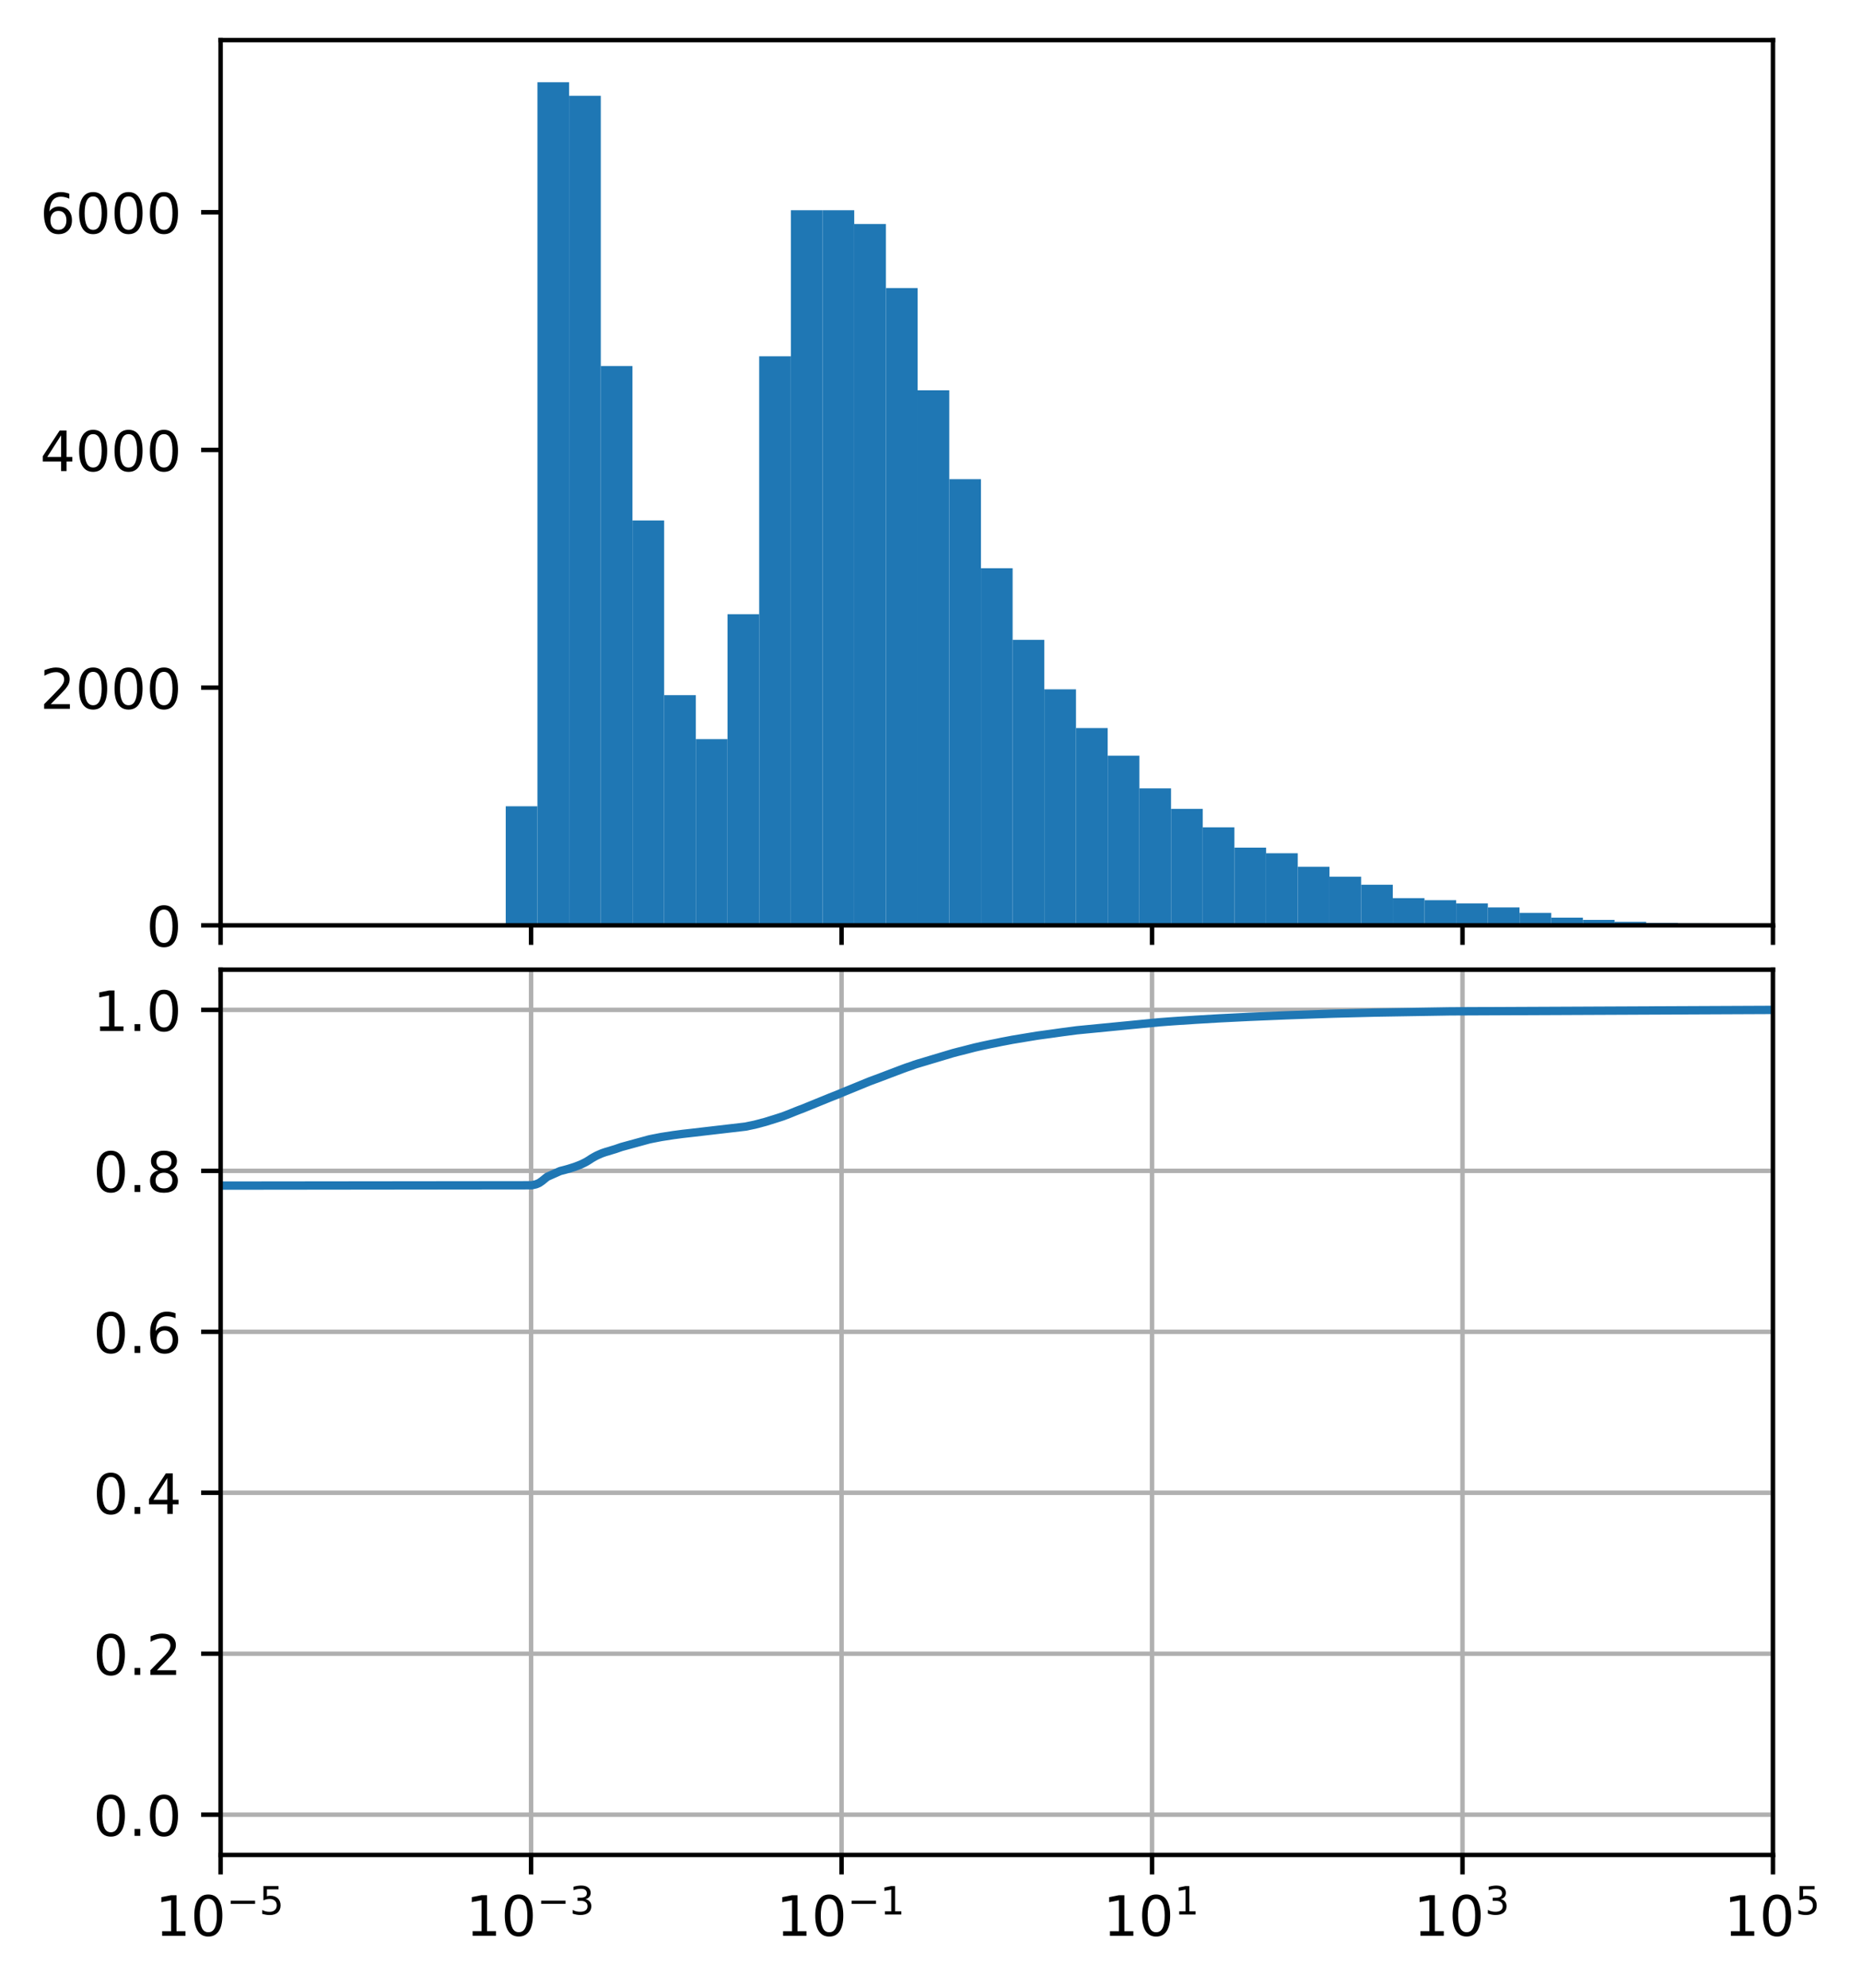 <?xml version="1.0" encoding="utf-8" standalone="no"?>
<!DOCTYPE svg PUBLIC "-//W3C//DTD SVG 1.1//EN"
  "http://www.w3.org/Graphics/SVG/1.1/DTD/svg11.dtd">
<!-- Created with matplotlib (https://matplotlib.org/) -->
<svg height="357.238pt" version="1.1" viewBox="0 0 334.65 357.238" width="334.65pt" xmlns="http://www.w3.org/2000/svg" xmlns:xlink="http://www.w3.org/1999/xlink">
 <defs>
  <style type="text/css">
*{stroke-linecap:butt;stroke-linejoin:round;}
  </style>
 </defs>
 <g id="figure_1">
  <g id="patch_1">
   <path d="M 0 357.238 
L 334.65 357.238 
L 334.65 0 
L 0 0 
z
" style="fill:#ffffff;"/>
  </g>
  <g id="axes_1">
   <g id="patch_2">
    <path d="M 39.65 166.302 
L 318.65 166.302 
L 318.65 7.2 
L 39.65 7.2 
z
" style="fill:#ffffff;"/>
   </g>
   <g id="patch_3">
    <path clip-path="url(#p8cbca46921)" d="M 39.65 166.302 
L 45.344 166.302 
L 45.344 166.302 
L 39.65 166.302 
z
" style="fill:#1f77b4;"/>
   </g>
   <g id="patch_4">
    <path clip-path="url(#p8cbca46921)" d="M 45.344 166.302 
L 51.038 166.302 
L 51.038 166.302 
L 45.344 166.302 
z
" style="fill:#1f77b4;"/>
   </g>
   <g id="patch_5">
    <path clip-path="url(#p8cbca46921)" d="M 51.038 166.302 
L 56.732 166.302 
L 56.732 166.302 
L 51.038 166.302 
z
" style="fill:#1f77b4;"/>
   </g>
   <g id="patch_6">
    <path clip-path="url(#p8cbca46921)" d="M 56.732 166.302 
L 62.426 166.302 
L 62.426 166.302 
L 56.732 166.302 
z
" style="fill:#1f77b4;"/>
   </g>
   <g id="patch_7">
    <path clip-path="url(#p8cbca46921)" d="M 62.426 166.302 
L 68.119 166.302 
L 68.119 166.302 
L 62.426 166.302 
z
" style="fill:#1f77b4;"/>
   </g>
   <g id="patch_8">
    <path clip-path="url(#p8cbca46921)" d="M 68.119 166.302 
L 73.813 166.302 
L 73.813 166.302 
L 68.119 166.302 
z
" style="fill:#1f77b4;"/>
   </g>
   <g id="patch_9">
    <path clip-path="url(#p8cbca46921)" d="M 73.813 166.302 
L 79.507 166.302 
L 79.507 166.302 
L 73.813 166.302 
z
" style="fill:#1f77b4;"/>
   </g>
   <g id="patch_10">
    <path clip-path="url(#p8cbca46921)" d="M 79.507 166.302 
L 85.201 166.302 
L 85.201 166.302 
L 79.507 166.302 
z
" style="fill:#1f77b4;"/>
   </g>
   <g id="patch_11">
    <path clip-path="url(#p8cbca46921)" d="M 85.201 166.302 
L 90.895 166.302 
L 90.895 166.153 
L 85.201 166.153 
z
" style="fill:#1f77b4;"/>
   </g>
   <g id="patch_12">
    <path clip-path="url(#p8cbca46921)" d="M 90.895 166.302 
L 96.589 166.302 
L 96.589 144.9 
L 90.895 144.9 
z
" style="fill:#1f77b4;"/>
   </g>
   <g id="patch_13">
    <path clip-path="url(#p8cbca46921)" d="M 96.589 166.302 
L 102.283 166.302 
L 102.283 14.776 
L 96.589 14.776 
z
" style="fill:#1f77b4;"/>
   </g>
   <g id="patch_14">
    <path clip-path="url(#p8cbca46921)" d="M 102.283 166.302 
L 107.977 166.302 
L 107.977 17.211 
L 102.283 17.211 
z
" style="fill:#1f77b4;"/>
   </g>
   <g id="patch_15">
    <path clip-path="url(#p8cbca46921)" d="M 107.977 166.302 
L 113.67 166.302 
L 113.67 65.783 
L 107.977 65.783 
z
" style="fill:#1f77b4;"/>
   </g>
   <g id="patch_16">
    <path clip-path="url(#p8cbca46921)" d="M 113.67 166.302 
L 119.364 166.302 
L 119.364 93.53 
L 113.67 93.53 
z
" style="fill:#1f77b4;"/>
   </g>
   <g id="patch_17">
    <path clip-path="url(#p8cbca46921)" d="M 119.364 166.302 
L 125.058 166.302 
L 125.058 124.929 
L 119.364 124.929 
z
" style="fill:#1f77b4;"/>
   </g>
   <g id="patch_18">
    <path clip-path="url(#p8cbca46921)" d="M 125.058 166.302 
L 130.752 166.302 
L 130.752 132.832 
L 125.058 132.832 
z
" style="fill:#1f77b4;"/>
   </g>
   <g id="patch_19">
    <path clip-path="url(#p8cbca46921)" d="M 130.752 166.302 
L 136.446 166.302 
L 136.446 110.383 
L 130.752 110.383 
z
" style="fill:#1f77b4;"/>
   </g>
   <g id="patch_20">
    <path clip-path="url(#p8cbca46921)" d="M 136.446 166.302 
L 142.14 166.302 
L 142.14 64.032 
L 136.446 64.032 
z
" style="fill:#1f77b4;"/>
   </g>
   <g id="patch_21">
    <path clip-path="url(#p8cbca46921)" d="M 142.14 166.302 
L 147.834 166.302 
L 147.834 37.781 
L 142.14 37.781 
z
" style="fill:#1f77b4;"/>
   </g>
   <g id="patch_22">
    <path clip-path="url(#p8cbca46921)" d="M 147.834 166.302 
L 153.528 166.302 
L 153.528 37.781 
L 147.834 37.781 
z
" style="fill:#1f77b4;"/>
   </g>
   <g id="patch_23">
    <path clip-path="url(#p8cbca46921)" d="M 153.528 166.302 
L 159.221 166.302 
L 159.221 40.258 
L 153.528 40.258 
z
" style="fill:#1f77b4;"/>
   </g>
   <g id="patch_24">
    <path clip-path="url(#p8cbca46921)" d="M 159.221 166.302 
L 164.915 166.302 
L 164.915 51.771 
L 159.221 51.771 
z
" style="fill:#1f77b4;"/>
   </g>
   <g id="patch_25">
    <path clip-path="url(#p8cbca46921)" d="M 164.915 166.302 
L 170.609 166.302 
L 170.609 70.141 
L 164.915 70.141 
z
" style="fill:#1f77b4;"/>
   </g>
   <g id="patch_26">
    <path clip-path="url(#p8cbca46921)" d="M 170.609 166.302 
L 176.303 166.302 
L 176.303 86.118 
L 170.609 86.118 
z
" style="fill:#1f77b4;"/>
   </g>
   <g id="patch_27">
    <path clip-path="url(#p8cbca46921)" d="M 176.303 166.302 
L 181.997 166.302 
L 181.997 102.116 
L 176.303 102.116 
z
" style="fill:#1f77b4;"/>
   </g>
   <g id="patch_28">
    <path clip-path="url(#p8cbca46921)" d="M 181.997 166.302 
L 187.691 166.302 
L 187.691 114.996 
L 181.997 114.996 
z
" style="fill:#1f77b4;"/>
   </g>
   <g id="patch_29">
    <path clip-path="url(#p8cbca46921)" d="M 187.691 166.302 
L 193.385 166.302 
L 193.385 123.882 
L 187.691 123.882 
z
" style="fill:#1f77b4;"/>
   </g>
   <g id="patch_30">
    <path clip-path="url(#p8cbca46921)" d="M 193.385 166.302 
L 199.079 166.302 
L 199.079 130.845 
L 193.385 130.845 
z
" style="fill:#1f77b4;"/>
   </g>
   <g id="patch_31">
    <path clip-path="url(#p8cbca46921)" d="M 199.079 166.302 
L 204.772 166.302 
L 204.772 135.801 
L 199.079 135.801 
z
" style="fill:#1f77b4;"/>
   </g>
   <g id="patch_32">
    <path clip-path="url(#p8cbca46921)" d="M 204.772 166.302 
L 210.466 166.302 
L 210.466 141.675 
L 204.772 141.675 
z
" style="fill:#1f77b4;"/>
   </g>
   <g id="patch_33">
    <path clip-path="url(#p8cbca46921)" d="M 210.466 166.302 
L 216.16 166.302 
L 216.16 145.37 
L 210.466 145.37 
z
" style="fill:#1f77b4;"/>
   </g>
   <g id="patch_34">
    <path clip-path="url(#p8cbca46921)" d="M 216.16 166.302 
L 221.854 166.302 
L 221.854 148.681 
L 216.16 148.681 
z
" style="fill:#1f77b4;"/>
   </g>
   <g id="patch_35">
    <path clip-path="url(#p8cbca46921)" d="M 221.854 166.302 
L 227.548 166.302 
L 227.548 152.333 
L 221.854 152.333 
z
" style="fill:#1f77b4;"/>
   </g>
   <g id="patch_36">
    <path clip-path="url(#p8cbca46921)" d="M 227.548 166.302 
L 233.242 166.302 
L 233.242 153.337 
L 227.548 153.337 
z
" style="fill:#1f77b4;"/>
   </g>
   <g id="patch_37">
    <path clip-path="url(#p8cbca46921)" d="M 233.242 166.302 
L 238.936 166.302 
L 238.936 155.772 
L 233.242 155.772 
z
" style="fill:#1f77b4;"/>
   </g>
   <g id="patch_38">
    <path clip-path="url(#p8cbca46921)" d="M 238.936 166.302 
L 244.63 166.302 
L 244.63 157.566 
L 238.936 157.566 
z
" style="fill:#1f77b4;"/>
   </g>
   <g id="patch_39">
    <path clip-path="url(#p8cbca46921)" d="M 244.63 166.302 
L 250.323 166.302 
L 250.323 158.997 
L 244.63 158.997 
z
" style="fill:#1f77b4;"/>
   </g>
   <g id="patch_40">
    <path clip-path="url(#p8cbca46921)" d="M 250.323 166.302 
L 256.017 166.302 
L 256.017 161.411 
L 250.323 161.411 
z
" style="fill:#1f77b4;"/>
   </g>
   <g id="patch_41">
    <path clip-path="url(#p8cbca46921)" d="M 256.017 166.302 
L 261.711 166.302 
L 261.711 161.774 
L 256.017 161.774 
z
" style="fill:#1f77b4;"/>
   </g>
   <g id="patch_42">
    <path clip-path="url(#p8cbca46921)" d="M 261.711 166.302 
L 267.405 166.302 
L 267.405 162.351 
L 261.711 162.351 
z
" style="fill:#1f77b4;"/>
   </g>
   <g id="patch_43">
    <path clip-path="url(#p8cbca46921)" d="M 267.405 166.302 
L 273.099 166.302 
L 273.099 163.077 
L 267.405 163.077 
z
" style="fill:#1f77b4;"/>
   </g>
   <g id="patch_44">
    <path clip-path="url(#p8cbca46921)" d="M 273.099 166.302 
L 278.793 166.302 
L 278.793 164.06 
L 273.099 164.06 
z
" style="fill:#1f77b4;"/>
   </g>
   <g id="patch_45">
    <path clip-path="url(#p8cbca46921)" d="M 278.793 166.302 
L 284.487 166.302 
L 284.487 164.914 
L 278.793 164.914 
z
" style="fill:#1f77b4;"/>
   </g>
   <g id="patch_46">
    <path clip-path="url(#p8cbca46921)" d="M 284.487 166.302 
L 290.181 166.302 
L 290.181 165.32 
L 284.487 165.32 
z
" style="fill:#1f77b4;"/>
   </g>
   <g id="patch_47">
    <path clip-path="url(#p8cbca46921)" d="M 290.181 166.302 
L 295.874 166.302 
L 295.874 165.662 
L 290.181 165.662 
z
" style="fill:#1f77b4;"/>
   </g>
   <g id="patch_48">
    <path clip-path="url(#p8cbca46921)" d="M 295.874 166.302 
L 301.568 166.302 
L 301.568 165.875 
L 295.874 165.875 
z
" style="fill:#1f77b4;"/>
   </g>
   <g id="patch_49">
    <path clip-path="url(#p8cbca46921)" d="M 301.568 166.302 
L 307.262 166.302 
L 307.262 165.961 
L 301.568 165.961 
z
" style="fill:#1f77b4;"/>
   </g>
   <g id="patch_50">
    <path clip-path="url(#p8cbca46921)" d="M 307.262 166.302 
L 312.956 166.302 
L 312.956 166.11 
L 307.262 166.11 
z
" style="fill:#1f77b4;"/>
   </g>
   <g id="patch_51">
    <path clip-path="url(#p8cbca46921)" d="M 312.956 166.302 
L 318.65 166.302 
L 318.65 166.153 
L 312.956 166.153 
z
" style="fill:#1f77b4;"/>
   </g>
   <g id="matplotlib.axis_1">
    <g id="xtick_1">
     <g id="line2d_1">
      <defs>
       <path d="M 0 0 
L 0 3.5 
" id="mc6a8a0e48b" style="stroke:#000000;stroke-width:0.8;"/>
      </defs>
      <g>
       <use style="stroke:#000000;stroke-width:0.8;" x="39.65" xlink:href="#mc6a8a0e48b" y="166.302"/>
      </g>
     </g>
    </g>
    <g id="xtick_2">
     <g id="line2d_2">
      <g>
       <use style="stroke:#000000;stroke-width:0.8;" x="95.45" xlink:href="#mc6a8a0e48b" y="166.302"/>
      </g>
     </g>
    </g>
    <g id="xtick_3">
     <g id="line2d_3">
      <g>
       <use style="stroke:#000000;stroke-width:0.8;" x="151.25" xlink:href="#mc6a8a0e48b" y="166.302"/>
      </g>
     </g>
    </g>
    <g id="xtick_4">
     <g id="line2d_4">
      <g>
       <use style="stroke:#000000;stroke-width:0.8;" x="207.05" xlink:href="#mc6a8a0e48b" y="166.302"/>
      </g>
     </g>
    </g>
    <g id="xtick_5">
     <g id="line2d_5">
      <g>
       <use style="stroke:#000000;stroke-width:0.8;" x="262.85" xlink:href="#mc6a8a0e48b" y="166.302"/>
      </g>
     </g>
    </g>
    <g id="xtick_6">
     <g id="line2d_6">
      <g>
       <use style="stroke:#000000;stroke-width:0.8;" x="318.65" xlink:href="#mc6a8a0e48b" y="166.302"/>
      </g>
     </g>
    </g>
   </g>
   <g id="matplotlib.axis_2">
    <g id="ytick_1">
     <g id="line2d_7">
      <defs>
       <path d="M 0 0 
L -3.5 0 
" id="m38f1995075" style="stroke:#000000;stroke-width:0.8;"/>
      </defs>
      <g>
       <use style="stroke:#000000;stroke-width:0.8;" x="39.65" xlink:href="#m38f1995075" y="166.302"/>
      </g>
     </g>
     <g id="text_1">
      <!-- 0 -->
      <defs>
       <path d="M 31.781 66.406 
Q 24.172 66.406 20.328 58.906 
Q 16.5 51.422 16.5 36.375 
Q 16.5 21.391 20.328 13.891 
Q 24.172 6.391 31.781 6.391 
Q 39.453 6.391 43.281 13.891 
Q 47.125 21.391 47.125 36.375 
Q 47.125 51.422 43.281 58.906 
Q 39.453 66.406 31.781 66.406 
z
M 31.781 74.219 
Q 44.047 74.219 50.516 64.516 
Q 56.984 54.828 56.984 36.375 
Q 56.984 17.969 50.516 8.266 
Q 44.047 -1.422 31.781 -1.422 
Q 19.531 -1.422 13.062 8.266 
Q 6.594 17.969 6.594 36.375 
Q 6.594 54.828 13.062 64.516 
Q 19.531 74.219 31.781 74.219 
z
" id="DejaVuSans-48"/>
      </defs>
      <g transform="translate(26.288 170.102)scale(0.1 -0.1)">
       <use xlink:href="#DejaVuSans-48"/>
      </g>
     </g>
    </g>
    <g id="ytick_2">
     <g id="line2d_8">
      <g>
       <use style="stroke:#000000;stroke-width:0.8;" x="39.65" xlink:href="#m38f1995075" y="123.583"/>
      </g>
     </g>
     <g id="text_2">
      <!-- 2000 -->
      <defs>
       <path d="M 19.188 8.297 
L 53.609 8.297 
L 53.609 0 
L 7.328 0 
L 7.328 8.297 
Q 12.938 14.109 22.625 23.891 
Q 32.328 33.688 34.812 36.531 
Q 39.547 41.844 41.422 45.531 
Q 43.312 49.219 43.312 52.781 
Q 43.312 58.594 39.234 62.25 
Q 35.156 65.922 28.609 65.922 
Q 23.969 65.922 18.812 64.312 
Q 13.672 62.703 7.812 59.422 
L 7.812 69.391 
Q 13.766 71.781 18.938 73 
Q 24.125 74.219 28.422 74.219 
Q 39.75 74.219 46.484 68.547 
Q 53.219 62.891 53.219 53.422 
Q 53.219 48.922 51.531 44.891 
Q 49.859 40.875 45.406 35.406 
Q 44.188 33.984 37.641 27.219 
Q 31.109 20.453 19.188 8.297 
z
" id="DejaVuSans-50"/>
      </defs>
      <g transform="translate(7.2 127.382)scale(0.1 -0.1)">
       <use xlink:href="#DejaVuSans-50"/>
       <use x="63.623" xlink:href="#DejaVuSans-48"/>
       <use x="127.246" xlink:href="#DejaVuSans-48"/>
       <use x="190.869" xlink:href="#DejaVuSans-48"/>
      </g>
     </g>
    </g>
    <g id="ytick_3">
     <g id="line2d_9">
      <g>
       <use style="stroke:#000000;stroke-width:0.8;" x="39.65" xlink:href="#m38f1995075" y="80.863"/>
      </g>
     </g>
     <g id="text_3">
      <!-- 4000 -->
      <defs>
       <path d="M 37.797 64.312 
L 12.891 25.391 
L 37.797 25.391 
z
M 35.203 72.906 
L 47.609 72.906 
L 47.609 25.391 
L 58.016 25.391 
L 58.016 17.188 
L 47.609 17.188 
L 47.609 0 
L 37.797 0 
L 37.797 17.188 
L 4.891 17.188 
L 4.891 26.703 
z
" id="DejaVuSans-52"/>
      </defs>
      <g transform="translate(7.2 84.663)scale(0.1 -0.1)">
       <use xlink:href="#DejaVuSans-52"/>
       <use x="63.623" xlink:href="#DejaVuSans-48"/>
       <use x="127.246" xlink:href="#DejaVuSans-48"/>
       <use x="190.869" xlink:href="#DejaVuSans-48"/>
      </g>
     </g>
    </g>
    <g id="ytick_4">
     <g id="line2d_10">
      <g>
       <use style="stroke:#000000;stroke-width:0.8;" x="39.65" xlink:href="#m38f1995075" y="38.144"/>
      </g>
     </g>
     <g id="text_4">
      <!-- 6000 -->
      <defs>
       <path d="M 33.016 40.375 
Q 26.375 40.375 22.484 35.828 
Q 18.609 31.297 18.609 23.391 
Q 18.609 15.531 22.484 10.953 
Q 26.375 6.391 33.016 6.391 
Q 39.656 6.391 43.531 10.953 
Q 47.406 15.531 47.406 23.391 
Q 47.406 31.297 43.531 35.828 
Q 39.656 40.375 33.016 40.375 
z
M 52.594 71.297 
L 52.594 62.312 
Q 48.875 64.062 45.094 64.984 
Q 41.312 65.922 37.594 65.922 
Q 27.828 65.922 22.672 59.328 
Q 17.531 52.734 16.797 39.406 
Q 19.672 43.656 24.016 45.922 
Q 28.375 48.188 33.594 48.188 
Q 44.578 48.188 50.953 41.516 
Q 57.328 34.859 57.328 23.391 
Q 57.328 12.156 50.688 5.359 
Q 44.047 -1.422 33.016 -1.422 
Q 20.359 -1.422 13.672 8.266 
Q 6.984 17.969 6.984 36.375 
Q 6.984 53.656 15.188 63.938 
Q 23.391 74.219 37.203 74.219 
Q 40.922 74.219 44.703 73.484 
Q 48.484 72.75 52.594 71.297 
z
" id="DejaVuSans-54"/>
      </defs>
      <g transform="translate(7.2 41.943)scale(0.1 -0.1)">
       <use xlink:href="#DejaVuSans-54"/>
       <use x="63.623" xlink:href="#DejaVuSans-48"/>
       <use x="127.246" xlink:href="#DejaVuSans-48"/>
       <use x="190.869" xlink:href="#DejaVuSans-48"/>
      </g>
     </g>
    </g>
   </g>
   <g id="patch_52">
    <path d="M 39.65 166.302 
L 39.65 7.2 
" style="fill:none;stroke:#000000;stroke-linecap:square;stroke-linejoin:miter;stroke-width:0.8;"/>
   </g>
   <g id="patch_53">
    <path d="M 318.65 166.302 
L 318.65 7.2 
" style="fill:none;stroke:#000000;stroke-linecap:square;stroke-linejoin:miter;stroke-width:0.8;"/>
   </g>
   <g id="patch_54">
    <path d="M 39.65 166.302 
L 318.65 166.302 
" style="fill:none;stroke:#000000;stroke-linecap:square;stroke-linejoin:miter;stroke-width:0.8;"/>
   </g>
   <g id="patch_55">
    <path d="M 39.65 7.2 
L 318.65 7.2 
" style="fill:none;stroke:#000000;stroke-linecap:square;stroke-linejoin:miter;stroke-width:0.8;"/>
   </g>
  </g>
  <g id="axes_2">
   <g id="patch_56">
    <path d="M 39.65 333.36 
L 318.65 333.36 
L 318.65 174.258 
L 39.65 174.258 
z
" style="fill:#ffffff;"/>
   </g>
   <g id="matplotlib.axis_3">
    <g id="xtick_7">
     <g id="line2d_11">
      <path clip-path="url(#p35d0df4f9c)" d="M 39.65 333.36 
L 39.65 174.258 
" style="fill:none;stroke:#b0b0b0;stroke-linecap:square;stroke-width:0.8;"/>
     </g>
     <g id="line2d_12">
      <g>
       <use style="stroke:#000000;stroke-width:0.8;" x="39.65" xlink:href="#mc6a8a0e48b" y="333.36"/>
      </g>
     </g>
     <g id="text_5">
      <!-- $\mathdefault{10^{-5}}$ -->
      <defs>
       <path d="M 12.406 8.297 
L 28.516 8.297 
L 28.516 63.922 
L 10.984 60.406 
L 10.984 69.391 
L 28.422 72.906 
L 38.281 72.906 
L 38.281 8.297 
L 54.391 8.297 
L 54.391 0 
L 12.406 0 
z
" id="DejaVuSans-49"/>
       <path d="M 10.594 35.5 
L 73.188 35.5 
L 73.188 27.203 
L 10.594 27.203 
z
" id="DejaVuSans-8722"/>
       <path d="M 10.797 72.906 
L 49.516 72.906 
L 49.516 64.594 
L 19.828 64.594 
L 19.828 46.734 
Q 21.969 47.469 24.109 47.828 
Q 26.266 48.188 28.422 48.188 
Q 40.625 48.188 47.75 41.5 
Q 54.891 34.812 54.891 23.391 
Q 54.891 11.625 47.562 5.094 
Q 40.234 -1.422 26.906 -1.422 
Q 22.312 -1.422 17.547 -0.641 
Q 12.797 0.141 7.719 1.703 
L 7.719 11.625 
Q 12.109 9.234 16.797 8.062 
Q 21.484 6.891 26.703 6.891 
Q 35.156 6.891 40.078 11.328 
Q 45.016 15.766 45.016 23.391 
Q 45.016 31 40.078 35.438 
Q 35.156 39.891 26.703 39.891 
Q 22.75 39.891 18.812 39.016 
Q 14.891 38.141 10.797 36.281 
z
" id="DejaVuSans-53"/>
      </defs>
      <g transform="translate(27.9 347.958)scale(0.1 -0.1)">
       <use transform="translate(0 0.684)" xlink:href="#DejaVuSans-49"/>
       <use transform="translate(63.623 0.684)" xlink:href="#DejaVuSans-48"/>
       <use transform="translate(128.203 38.966)scale(0.7)" xlink:href="#DejaVuSans-8722"/>
       <use transform="translate(186.855 38.966)scale(0.7)" xlink:href="#DejaVuSans-53"/>
      </g>
     </g>
    </g>
    <g id="xtick_8">
     <g id="line2d_13">
      <path clip-path="url(#p35d0df4f9c)" d="M 95.45 333.36 
L 95.45 174.258 
" style="fill:none;stroke:#b0b0b0;stroke-linecap:square;stroke-width:0.8;"/>
     </g>
     <g id="line2d_14">
      <g>
       <use style="stroke:#000000;stroke-width:0.8;" x="95.45" xlink:href="#mc6a8a0e48b" y="333.36"/>
      </g>
     </g>
     <g id="text_6">
      <!-- $\mathdefault{10^{-3}}$ -->
      <defs>
       <path d="M 40.578 39.312 
Q 47.656 37.797 51.625 33 
Q 55.609 28.219 55.609 21.188 
Q 55.609 10.406 48.188 4.484 
Q 40.766 -1.422 27.094 -1.422 
Q 22.516 -1.422 17.656 -0.516 
Q 12.797 0.391 7.625 2.203 
L 7.625 11.719 
Q 11.719 9.328 16.594 8.109 
Q 21.484 6.891 26.812 6.891 
Q 36.078 6.891 40.938 10.547 
Q 45.797 14.203 45.797 21.188 
Q 45.797 27.641 41.281 31.266 
Q 36.766 34.906 28.719 34.906 
L 20.219 34.906 
L 20.219 43.016 
L 29.109 43.016 
Q 36.375 43.016 40.234 45.922 
Q 44.094 48.828 44.094 54.297 
Q 44.094 59.906 40.109 62.906 
Q 36.141 65.922 28.719 65.922 
Q 24.656 65.922 20.016 65.031 
Q 15.375 64.156 9.812 62.312 
L 9.812 71.094 
Q 15.438 72.656 20.344 73.438 
Q 25.25 74.219 29.594 74.219 
Q 40.828 74.219 47.359 69.109 
Q 53.906 64.016 53.906 55.328 
Q 53.906 49.266 50.438 45.094 
Q 46.969 40.922 40.578 39.312 
z
" id="DejaVuSans-51"/>
      </defs>
      <g transform="translate(83.7 347.958)scale(0.1 -0.1)">
       <use transform="translate(0 0.766)" xlink:href="#DejaVuSans-49"/>
       <use transform="translate(63.623 0.766)" xlink:href="#DejaVuSans-48"/>
       <use transform="translate(128.203 39.047)scale(0.7)" xlink:href="#DejaVuSans-8722"/>
       <use transform="translate(186.855 39.047)scale(0.7)" xlink:href="#DejaVuSans-51"/>
      </g>
     </g>
    </g>
    <g id="xtick_9">
     <g id="line2d_15">
      <path clip-path="url(#p35d0df4f9c)" d="M 151.25 333.36 
L 151.25 174.258 
" style="fill:none;stroke:#b0b0b0;stroke-linecap:square;stroke-width:0.8;"/>
     </g>
     <g id="line2d_16">
      <g>
       <use style="stroke:#000000;stroke-width:0.8;" x="151.25" xlink:href="#mc6a8a0e48b" y="333.36"/>
      </g>
     </g>
     <g id="text_7">
      <!-- $\mathdefault{10^{-1}}$ -->
      <g transform="translate(139.5 347.958)scale(0.1 -0.1)">
       <use transform="translate(0 0.684)" xlink:href="#DejaVuSans-49"/>
       <use transform="translate(63.623 0.684)" xlink:href="#DejaVuSans-48"/>
       <use transform="translate(128.203 38.966)scale(0.7)" xlink:href="#DejaVuSans-8722"/>
       <use transform="translate(186.855 38.966)scale(0.7)" xlink:href="#DejaVuSans-49"/>
      </g>
     </g>
    </g>
    <g id="xtick_10">
     <g id="line2d_17">
      <path clip-path="url(#p35d0df4f9c)" d="M 207.05 333.36 
L 207.05 174.258 
" style="fill:none;stroke:#b0b0b0;stroke-linecap:square;stroke-width:0.8;"/>
     </g>
     <g id="line2d_18">
      <g>
       <use style="stroke:#000000;stroke-width:0.8;" x="207.05" xlink:href="#mc6a8a0e48b" y="333.36"/>
      </g>
     </g>
     <g id="text_8">
      <!-- $\mathdefault{10^{1}}$ -->
      <g transform="translate(198.25 347.958)scale(0.1 -0.1)">
       <use transform="translate(0 0.684)" xlink:href="#DejaVuSans-49"/>
       <use transform="translate(63.623 0.684)" xlink:href="#DejaVuSans-48"/>
       <use transform="translate(128.203 38.966)scale(0.7)" xlink:href="#DejaVuSans-49"/>
      </g>
     </g>
    </g>
    <g id="xtick_11">
     <g id="line2d_19">
      <path clip-path="url(#p35d0df4f9c)" d="M 262.85 333.36 
L 262.85 174.258 
" style="fill:none;stroke:#b0b0b0;stroke-linecap:square;stroke-width:0.8;"/>
     </g>
     <g id="line2d_20">
      <g>
       <use style="stroke:#000000;stroke-width:0.8;" x="262.85" xlink:href="#mc6a8a0e48b" y="333.36"/>
      </g>
     </g>
     <g id="text_9">
      <!-- $\mathdefault{10^{3}}$ -->
      <g transform="translate(254.05 347.958)scale(0.1 -0.1)">
       <use transform="translate(0 0.766)" xlink:href="#DejaVuSans-49"/>
       <use transform="translate(63.623 0.766)" xlink:href="#DejaVuSans-48"/>
       <use transform="translate(128.203 39.047)scale(0.7)" xlink:href="#DejaVuSans-51"/>
      </g>
     </g>
    </g>
    <g id="xtick_12">
     <g id="line2d_21">
      <path clip-path="url(#p35d0df4f9c)" d="M 318.65 333.36 
L 318.65 174.258 
" style="fill:none;stroke:#b0b0b0;stroke-linecap:square;stroke-width:0.8;"/>
     </g>
     <g id="line2d_22">
      <g>
       <use style="stroke:#000000;stroke-width:0.8;" x="318.65" xlink:href="#mc6a8a0e48b" y="333.36"/>
      </g>
     </g>
     <g id="text_10">
      <!-- $\mathdefault{10^{5}}$ -->
      <g transform="translate(309.85 347.958)scale(0.1 -0.1)">
       <use transform="translate(0 0.684)" xlink:href="#DejaVuSans-49"/>
       <use transform="translate(63.623 0.684)" xlink:href="#DejaVuSans-48"/>
       <use transform="translate(128.203 38.966)scale(0.7)" xlink:href="#DejaVuSans-53"/>
      </g>
     </g>
    </g>
   </g>
   <g id="matplotlib.axis_4">
    <g id="ytick_5">
     <g id="line2d_23">
      <path clip-path="url(#p35d0df4f9c)" d="M 39.65 326.128 
L 318.65 326.128 
" style="fill:none;stroke:#b0b0b0;stroke-linecap:square;stroke-width:0.8;"/>
     </g>
     <g id="line2d_24">
      <g>
       <use style="stroke:#000000;stroke-width:0.8;" x="39.65" xlink:href="#m38f1995075" y="326.128"/>
      </g>
     </g>
     <g id="text_11">
      <!-- 0.0 -->
      <defs>
       <path d="M 10.688 12.406 
L 21 12.406 
L 21 0 
L 10.688 0 
z
" id="DejaVuSans-46"/>
      </defs>
      <g transform="translate(16.747 329.927)scale(0.1 -0.1)">
       <use xlink:href="#DejaVuSans-48"/>
       <use x="63.623" xlink:href="#DejaVuSans-46"/>
       <use x="95.41" xlink:href="#DejaVuSans-48"/>
      </g>
     </g>
    </g>
    <g id="ytick_6">
     <g id="line2d_25">
      <path clip-path="url(#p35d0df4f9c)" d="M 39.65 297.2 
L 318.65 297.2 
" style="fill:none;stroke:#b0b0b0;stroke-linecap:square;stroke-width:0.8;"/>
     </g>
     <g id="line2d_26">
      <g>
       <use style="stroke:#000000;stroke-width:0.8;" x="39.65" xlink:href="#m38f1995075" y="297.2"/>
      </g>
     </g>
     <g id="text_12">
      <!-- 0.2 -->
      <g transform="translate(16.747 301)scale(0.1 -0.1)">
       <use xlink:href="#DejaVuSans-48"/>
       <use x="63.623" xlink:href="#DejaVuSans-46"/>
       <use x="95.41" xlink:href="#DejaVuSans-50"/>
      </g>
     </g>
    </g>
    <g id="ytick_7">
     <g id="line2d_27">
      <path clip-path="url(#p35d0df4f9c)" d="M 39.65 268.273 
L 318.65 268.273 
" style="fill:none;stroke:#b0b0b0;stroke-linecap:square;stroke-width:0.8;"/>
     </g>
     <g id="line2d_28">
      <g>
       <use style="stroke:#000000;stroke-width:0.8;" x="39.65" xlink:href="#m38f1995075" y="268.273"/>
      </g>
     </g>
     <g id="text_13">
      <!-- 0.4 -->
      <g transform="translate(16.747 272.072)scale(0.1 -0.1)">
       <use xlink:href="#DejaVuSans-48"/>
       <use x="63.623" xlink:href="#DejaVuSans-46"/>
       <use x="95.41" xlink:href="#DejaVuSans-52"/>
      </g>
     </g>
    </g>
    <g id="ytick_8">
     <g id="line2d_29">
      <path clip-path="url(#p35d0df4f9c)" d="M 39.65 239.345 
L 318.65 239.345 
" style="fill:none;stroke:#b0b0b0;stroke-linecap:square;stroke-width:0.8;"/>
     </g>
     <g id="line2d_30">
      <g>
       <use style="stroke:#000000;stroke-width:0.8;" x="39.65" xlink:href="#m38f1995075" y="239.345"/>
      </g>
     </g>
     <g id="text_14">
      <!-- 0.6 -->
      <g transform="translate(16.747 243.144)scale(0.1 -0.1)">
       <use xlink:href="#DejaVuSans-48"/>
       <use x="63.623" xlink:href="#DejaVuSans-46"/>
       <use x="95.41" xlink:href="#DejaVuSans-54"/>
      </g>
     </g>
    </g>
    <g id="ytick_9">
     <g id="line2d_31">
      <path clip-path="url(#p35d0df4f9c)" d="M 39.65 210.417 
L 318.65 210.417 
" style="fill:none;stroke:#b0b0b0;stroke-linecap:square;stroke-width:0.8;"/>
     </g>
     <g id="line2d_32">
      <g>
       <use style="stroke:#000000;stroke-width:0.8;" x="39.65" xlink:href="#m38f1995075" y="210.417"/>
      </g>
     </g>
     <g id="text_15">
      <!-- 0.8 -->
      <defs>
       <path d="M 31.781 34.625 
Q 24.75 34.625 20.719 30.859 
Q 16.703 27.094 16.703 20.516 
Q 16.703 13.922 20.719 10.156 
Q 24.75 6.391 31.781 6.391 
Q 38.812 6.391 42.859 10.172 
Q 46.922 13.969 46.922 20.516 
Q 46.922 27.094 42.891 30.859 
Q 38.875 34.625 31.781 34.625 
z
M 21.922 38.812 
Q 15.578 40.375 12.031 44.719 
Q 8.5 49.078 8.5 55.328 
Q 8.5 64.062 14.719 69.141 
Q 20.953 74.219 31.781 74.219 
Q 42.672 74.219 48.875 69.141 
Q 55.078 64.062 55.078 55.328 
Q 55.078 49.078 51.531 44.719 
Q 48 40.375 41.703 38.812 
Q 48.828 37.156 52.797 32.312 
Q 56.781 27.484 56.781 20.516 
Q 56.781 9.906 50.312 4.234 
Q 43.844 -1.422 31.781 -1.422 
Q 19.734 -1.422 13.25 4.234 
Q 6.781 9.906 6.781 20.516 
Q 6.781 27.484 10.781 32.312 
Q 14.797 37.156 21.922 38.812 
z
M 18.312 54.391 
Q 18.312 48.734 21.844 45.562 
Q 25.391 42.391 31.781 42.391 
Q 38.141 42.391 41.719 45.562 
Q 45.312 48.734 45.312 54.391 
Q 45.312 60.062 41.719 63.234 
Q 38.141 66.406 31.781 66.406 
Q 25.391 66.406 21.844 63.234 
Q 18.312 60.062 18.312 54.391 
z
" id="DejaVuSans-56"/>
      </defs>
      <g transform="translate(16.747 214.216)scale(0.1 -0.1)">
       <use xlink:href="#DejaVuSans-48"/>
       <use x="63.623" xlink:href="#DejaVuSans-46"/>
       <use x="95.41" xlink:href="#DejaVuSans-56"/>
      </g>
     </g>
    </g>
    <g id="ytick_10">
     <g id="line2d_33">
      <path clip-path="url(#p35d0df4f9c)" d="M 39.65 181.489 
L 318.65 181.489 
" style="fill:none;stroke:#b0b0b0;stroke-linecap:square;stroke-width:0.8;"/>
     </g>
     <g id="line2d_34">
      <g>
       <use style="stroke:#000000;stroke-width:0.8;" x="39.65" xlink:href="#m38f1995075" y="181.489"/>
      </g>
     </g>
     <g id="text_16">
      <!-- 1.0 -->
      <g transform="translate(16.747 185.289)scale(0.1 -0.1)">
       <use xlink:href="#DejaVuSans-49"/>
       <use x="63.623" xlink:href="#DejaVuSans-46"/>
       <use x="95.41" xlink:href="#DejaVuSans-48"/>
      </g>
     </g>
    </g>
   </g>
   <g id="line2d_35">
    <path clip-path="url(#p35d0df4f9c)" d="M -1 213.12 
L 95.523 213.01 
L 95.633 212.995 
L 96.303 212.843 
L 96.414 212.805 
L 96.869 212.613 
L 96.98 212.544 
L 97.419 212.24 
L 97.53 212.148 
L 97.688 212.02 
L 97.799 211.935 
L 97.97 211.788 
L 98.078 211.705 
L 98.237 211.577 
L 98.348 211.488 
L 100.682 210.452 
L 101.262 210.305 
L 101.372 210.277 
L 102.016 210.1 
L 102.476 209.963 
L 102.586 209.925 
L 103.258 209.712 
L 103.367 209.67 
L 103.805 209.508 
L 103.916 209.463 
L 104.394 209.274 
L 104.503 209.224 
L 104.821 209.073 
L 105.302 208.829 
L 105.411 208.764 
L 105.662 208.617 
L 105.773 208.545 
L 106.019 208.393 
L 106.129 208.315 
L 106.322 208.189 
L 106.432 208.125 
L 106.679 207.982 
L 106.79 207.917 
L 107.182 207.705 
L 107.292 207.653 
L 107.651 207.49 
L 108.223 207.246 
L 108.825 207.041 
L 108.933 207.01 
L 109.452 206.861 
L 109.978 206.694 
L 110.647 206.493 
L 111.117 206.328 
L 111.57 206.171 
L 111.721 206.122 
L 116.695 204.76 
L 117.467 204.602 
L 117.575 204.584 
L 118.639 204.375 
L 118.853 204.334 
L 120.963 204.006 
L 121.134 203.983 
L 122.684 203.777 
L 124.229 203.604 
L 124.338 203.591 
L 133.963 202.471 
L 135.617 202.129 
L 135.727 202.101 
L 136.783 201.827 
L 136.893 201.792 
L 137.575 201.612 
L 139.352 201.059 
L 140.097 200.821 
L 140.687 200.63 
L 141.012 200.508 
L 141.381 200.365 
L 141.828 200.196 
L 143.019 199.711 
L 143.435 199.548 
L 143.724 199.435 
L 144.118 199.294 
L 148.506 197.508 
L 149.172 197.235 
L 149.307 197.184 
L 149.697 197.026 
L 150.25 196.812 
L 150.816 196.586 
L 150.996 196.51 
L 151.299 196.38 
L 152.165 196.023 
L 152.395 195.931 
L 152.806 195.764 
L 156.328 194.32 
L 157.328 193.949 
L 157.439 193.913 
L 162.31 192.065 
L 162.722 191.915 
L 162.832 191.875 
L 163.161 191.762 
L 163.707 191.579 
L 163.961 191.495 
L 164.312 191.358 
L 164.814 191.195 
L 164.99 191.143 
L 171.301 189.253 
L 172.153 189.031 
L 172.264 189.002 
L 172.864 188.854 
L 174.192 188.512 
L 175.191 188.255 
L 175.382 188.212 
L 176.346 187.992 
L 177.981 187.644 
L 178.988 187.447 
L 179.969 187.24 
L 180.774 187.089 
L 181.933 186.865 
L 182.051 186.846 
L 184.231 186.485 
L 184.748 186.399 
L 186.459 186.117 
L 189.187 185.746 
L 189.482 185.705 
L 190.735 185.526 
L 193.508 185.159 
L 193.617 185.148 
L 208.339 183.715 
L 210.713 183.538 
L 210.827 183.53 
L 211.814 183.462 
L 214.505 183.289 
L 214.718 183.272 
L 219.1 183.013 
L 224.656 182.738 
L 230.98 182.475 
L 231.086 182.47 
L 239.144 182.184 
L 239.77 182.164 
L 247.105 181.98 
L 260.645 181.755 
L 318.837 181.494 
L 318.837 181.494 
" style="fill:none;stroke:#1f77b4;stroke-linecap:square;stroke-width:1.5;"/>
   </g>
   <g id="patch_57">
    <path d="M 39.65 333.36 
L 39.65 174.258 
" style="fill:none;stroke:#000000;stroke-linecap:square;stroke-linejoin:miter;stroke-width:0.8;"/>
   </g>
   <g id="patch_58">
    <path d="M 318.65 333.36 
L 318.65 174.258 
" style="fill:none;stroke:#000000;stroke-linecap:square;stroke-linejoin:miter;stroke-width:0.8;"/>
   </g>
   <g id="patch_59">
    <path d="M 39.65 333.36 
L 318.65 333.36 
" style="fill:none;stroke:#000000;stroke-linecap:square;stroke-linejoin:miter;stroke-width:0.8;"/>
   </g>
   <g id="patch_60">
    <path d="M 39.65 174.258 
L 318.65 174.258 
" style="fill:none;stroke:#000000;stroke-linecap:square;stroke-linejoin:miter;stroke-width:0.8;"/>
   </g>
  </g>
 </g>
 <defs>
  <clipPath id="p8cbca46921">
   <rect height="159.102" width="279" x="39.65" y="7.2"/>
  </clipPath>
  <clipPath id="p35d0df4f9c">
   <rect height="159.102" width="279" x="39.65" y="174.258"/>
  </clipPath>
 </defs>
</svg>
